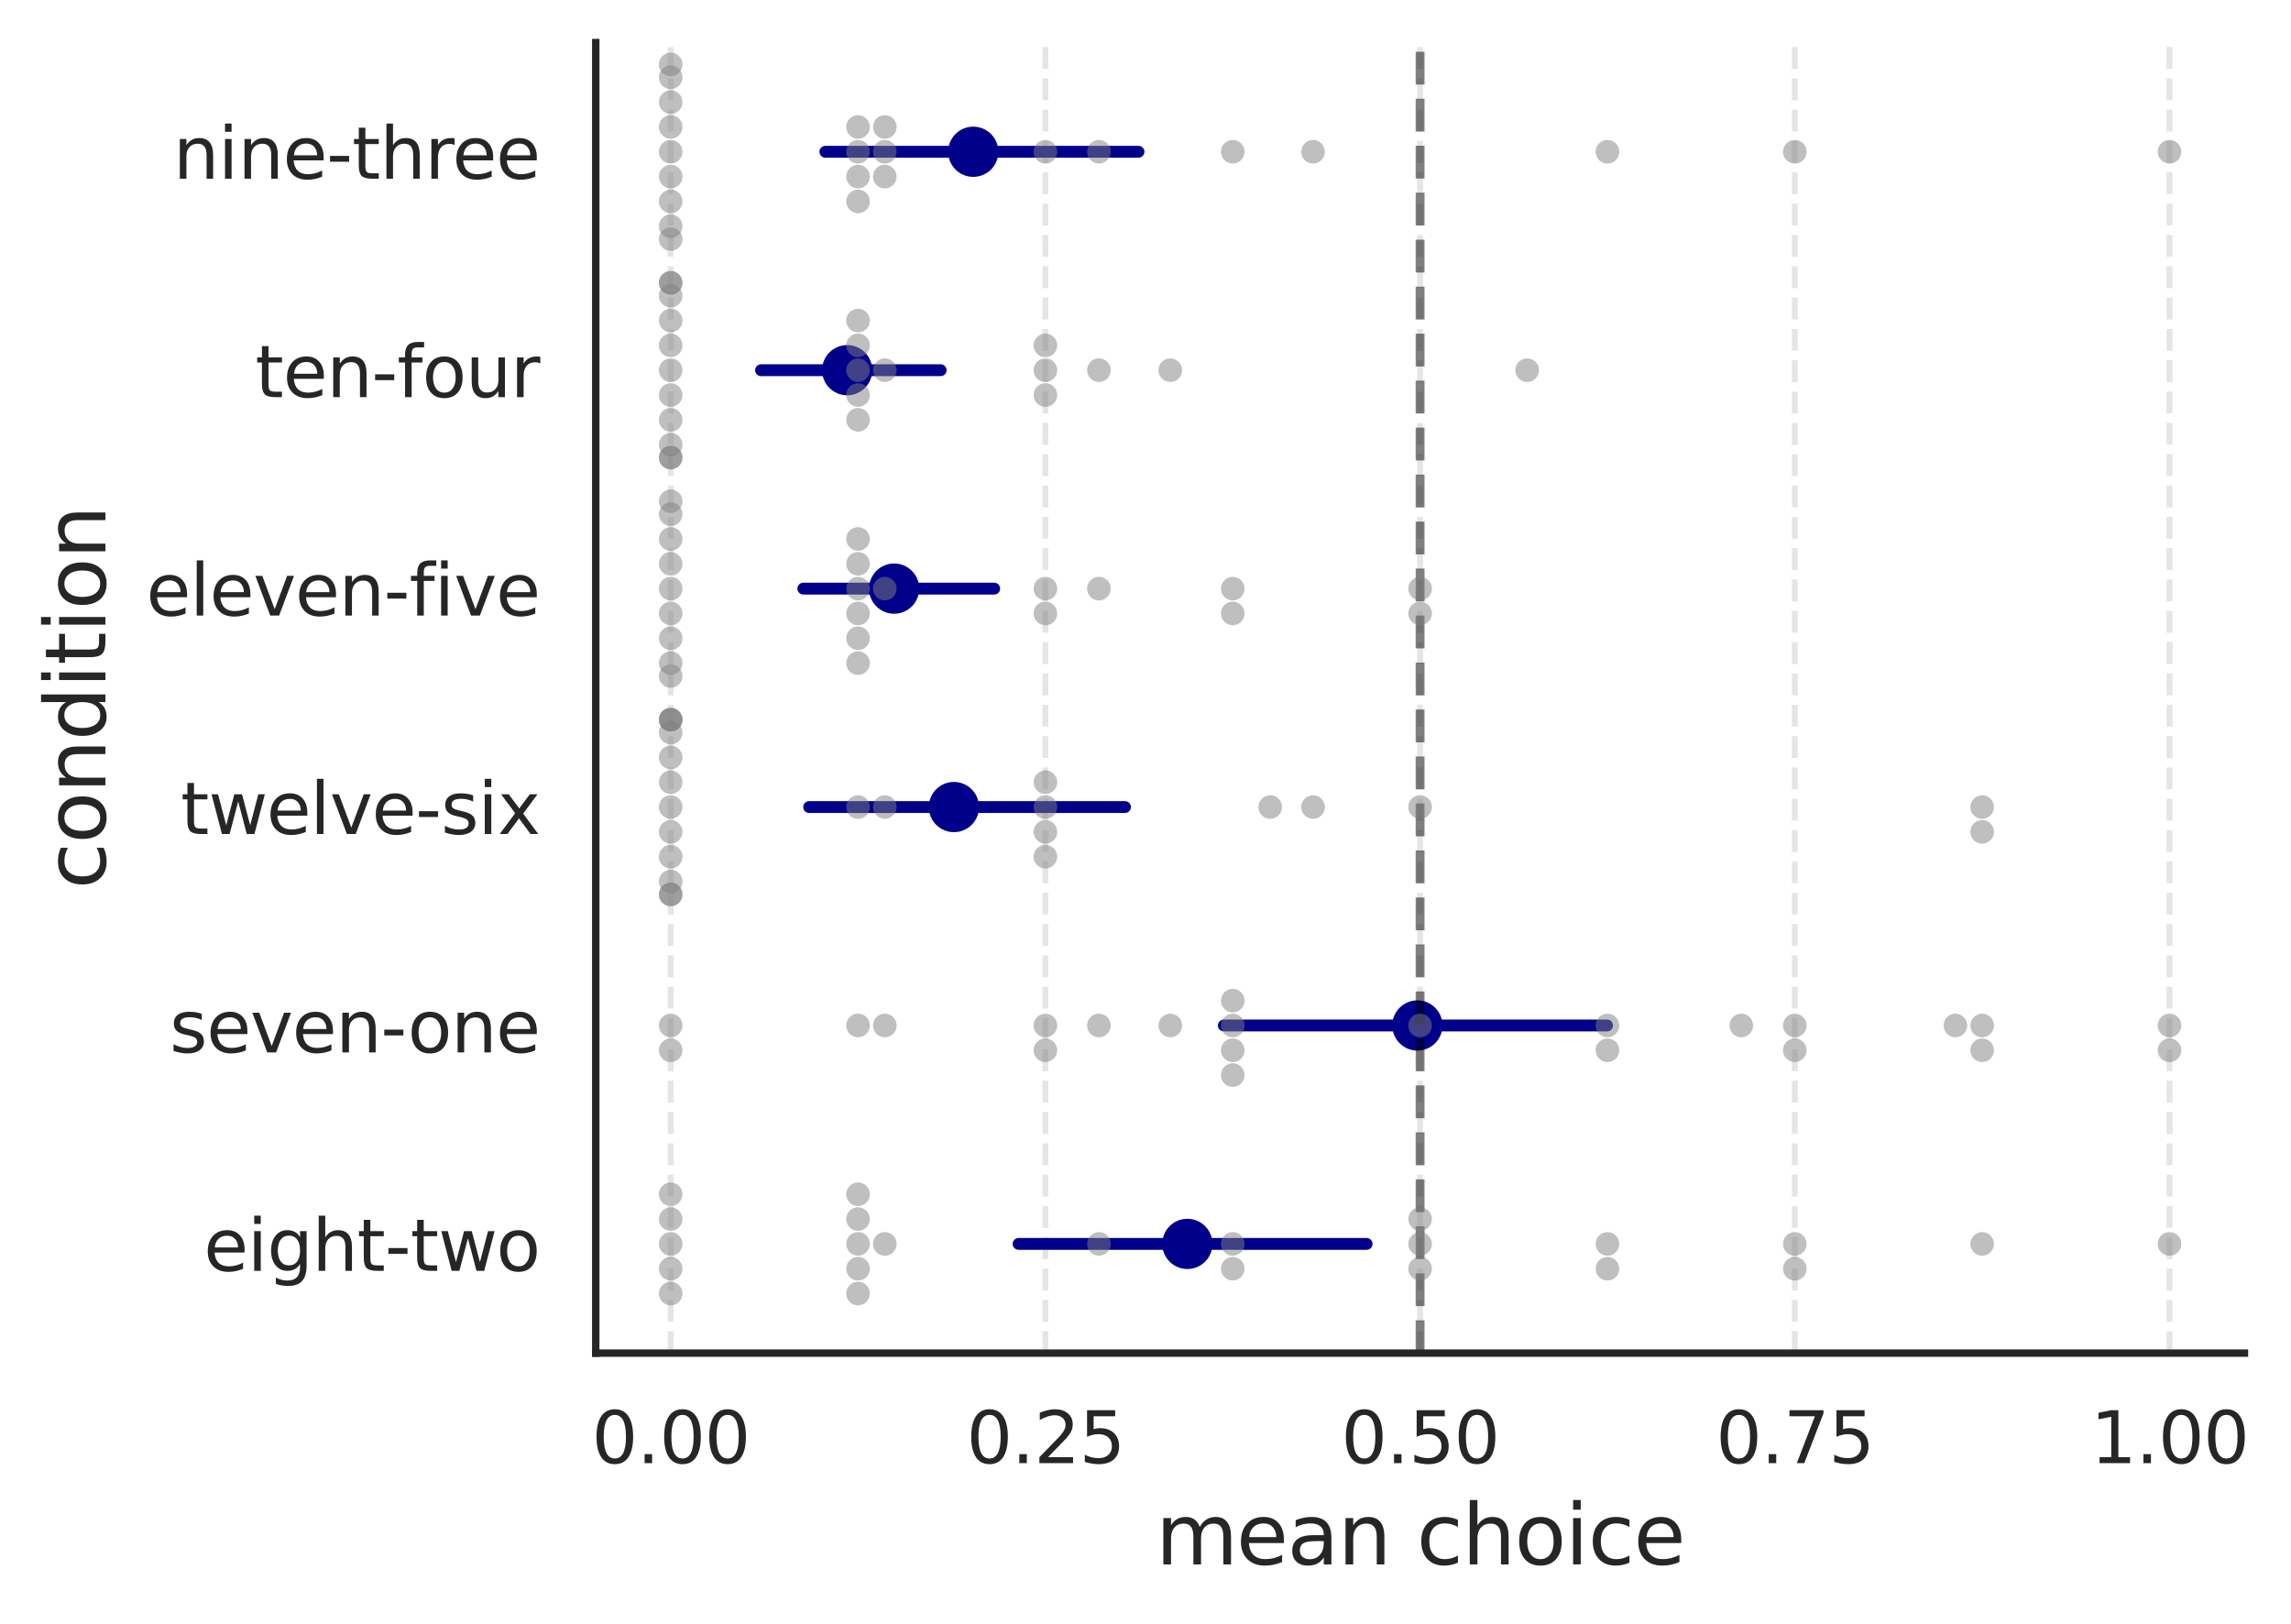 <?xml version="1.0" encoding="utf-8" standalone="no"?>
<!DOCTYPE svg PUBLIC "-//W3C//DTD SVG 1.1//EN"
  "http://www.w3.org/Graphics/SVG/1.1/DTD/svg11.dtd">
<svg xmlns:xlink="http://www.w3.org/1999/xlink" width="387.693pt" height="274.823pt" viewBox="0 0 387.693 274.823" xmlns="http://www.w3.org/2000/svg" version="1.1">
 <defs>
  <style type="text/css">*{stroke-linejoin: round; stroke-linecap: butt}</style>
 </defs>
 <g id="figure_1">
  <g id="patch_1">
   <path d="M -0 274.823 
L 387.693 274.823 
L 387.693 0 
L -0 0 
z
" style="fill: #ffffff"/>
  </g>
  <g id="axes_1">
   <g id="patch_2">
    <path d="M 100.816 228.96 
L 379.816 228.96 
L 379.816 7.2 
L 100.816 7.2 
z
" style="fill: #ffffff"/>
   </g>
   <g id="matplotlib.axis_1">
    <g id="xtick_1">
     <g id="line2d_1">
      <path d="M 113.497 228.96 
L 113.497 7.2 
" clip-path="url(#p6a4bd41bfd)" style="fill: none; stroke-dasharray: 3.7,1.6; stroke-dashoffset: 0; stroke: #cccccc; stroke-opacity: 0.5"/>
     </g>
     <g id="text_1">
      <!-- 0.00 -->
      <g style="fill: #262626" transform="translate(100.138 247.578) scale(0.12 -0.12)">
       <defs>
        <path id="DejaVuSans-30" d="M 2034 4250 
Q 1547 4250 1301 3770 
Q 1056 3291 1056 2328 
Q 1056 1369 1301 889 
Q 1547 409 2034 409 
Q 2525 409 2770 889 
Q 3016 1369 3016 2328 
Q 3016 3291 2770 3770 
Q 2525 4250 2034 4250 
z
M 2034 4750 
Q 2819 4750 3233 4129 
Q 3647 3509 3647 2328 
Q 3647 1150 3233 529 
Q 2819 -91 2034 -91 
Q 1250 -91 836 529 
Q 422 1150 422 2328 
Q 422 3509 836 4129 
Q 1250 4750 2034 4750 
z
" transform="scale(0.016)"/>
        <path id="DejaVuSans-2e" d="M 684 794 
L 1344 794 
L 1344 0 
L 684 0 
L 684 794 
z
" transform="scale(0.016)"/>
       </defs>
       <use xlink:href="#DejaVuSans-30"/>
       <use xlink:href="#DejaVuSans-2e" x="63.623"/>
       <use xlink:href="#DejaVuSans-30" x="95.41"/>
       <use xlink:href="#DejaVuSans-30" x="159.033"/>
      </g>
     </g>
    </g>
    <g id="xtick_2">
     <g id="line2d_2">
      <path d="M 176.907 228.96 
L 176.907 7.2 
" clip-path="url(#p6a4bd41bfd)" style="fill: none; stroke-dasharray: 3.7,1.6; stroke-dashoffset: 0; stroke: #cccccc; stroke-opacity: 0.5"/>
     </g>
     <g id="text_2">
      <!-- 0.25 -->
      <g style="fill: #262626" transform="translate(163.547 247.578) scale(0.12 -0.12)">
       <defs>
        <path id="DejaVuSans-32" d="M 1228 531 
L 3431 531 
L 3431 0 
L 469 0 
L 469 531 
Q 828 903 1448 1529 
Q 2069 2156 2228 2338 
Q 2531 2678 2651 2914 
Q 2772 3150 2772 3378 
Q 2772 3750 2511 3984 
Q 2250 4219 1831 4219 
Q 1534 4219 1204 4116 
Q 875 4013 500 3803 
L 500 4441 
Q 881 4594 1212 4672 
Q 1544 4750 1819 4750 
Q 2544 4750 2975 4387 
Q 3406 4025 3406 3419 
Q 3406 3131 3298 2873 
Q 3191 2616 2906 2266 
Q 2828 2175 2409 1742 
Q 1991 1309 1228 531 
z
" transform="scale(0.016)"/>
        <path id="DejaVuSans-35" d="M 691 4666 
L 3169 4666 
L 3169 4134 
L 1269 4134 
L 1269 2991 
Q 1406 3038 1543 3061 
Q 1681 3084 1819 3084 
Q 2600 3084 3056 2656 
Q 3513 2228 3513 1497 
Q 3513 744 3044 326 
Q 2575 -91 1722 -91 
Q 1428 -91 1123 -41 
Q 819 9 494 109 
L 494 744 
Q 775 591 1075 516 
Q 1375 441 1709 441 
Q 2250 441 2565 725 
Q 2881 1009 2881 1497 
Q 2881 1984 2565 2268 
Q 2250 2553 1709 2553 
Q 1456 2553 1204 2497 
Q 953 2441 691 2322 
L 691 4666 
z
" transform="scale(0.016)"/>
       </defs>
       <use xlink:href="#DejaVuSans-30"/>
       <use xlink:href="#DejaVuSans-2e" x="63.623"/>
       <use xlink:href="#DejaVuSans-32" x="95.41"/>
       <use xlink:href="#DejaVuSans-35" x="159.033"/>
      </g>
     </g>
    </g>
    <g id="xtick_3">
     <g id="line2d_3">
      <path d="M 240.316 228.96 
L 240.316 7.2 
" clip-path="url(#p6a4bd41bfd)" style="fill: none; stroke-dasharray: 3.7,1.6; stroke-dashoffset: 0; stroke: #cccccc; stroke-opacity: 0.5"/>
     </g>
     <g id="text_3">
      <!-- 0.50 -->
      <g style="fill: #262626" transform="translate(226.956 247.578) scale(0.12 -0.12)">
       <use xlink:href="#DejaVuSans-30"/>
       <use xlink:href="#DejaVuSans-2e" x="63.623"/>
       <use xlink:href="#DejaVuSans-35" x="95.41"/>
       <use xlink:href="#DejaVuSans-30" x="159.033"/>
      </g>
     </g>
    </g>
    <g id="xtick_4">
     <g id="line2d_4">
      <path d="M 303.725 228.96 
L 303.725 7.2 
" clip-path="url(#p6a4bd41bfd)" style="fill: none; stroke-dasharray: 3.7,1.6; stroke-dashoffset: 0; stroke: #cccccc; stroke-opacity: 0.5"/>
     </g>
     <g id="text_4">
      <!-- 0.75 -->
      <g style="fill: #262626" transform="translate(290.365 247.578) scale(0.12 -0.12)">
       <defs>
        <path id="DejaVuSans-37" d="M 525 4666 
L 3525 4666 
L 3525 4397 
L 1831 0 
L 1172 0 
L 2766 4134 
L 525 4134 
L 525 4666 
z
" transform="scale(0.016)"/>
       </defs>
       <use xlink:href="#DejaVuSans-30"/>
       <use xlink:href="#DejaVuSans-2e" x="63.623"/>
       <use xlink:href="#DejaVuSans-37" x="95.41"/>
       <use xlink:href="#DejaVuSans-35" x="159.033"/>
      </g>
     </g>
    </g>
    <g id="xtick_5">
     <g id="line2d_5">
      <path d="M 367.134 228.96 
L 367.134 7.2 
" clip-path="url(#p6a4bd41bfd)" style="fill: none; stroke-dasharray: 3.7,1.6; stroke-dashoffset: 0; stroke: #cccccc; stroke-opacity: 0.5"/>
     </g>
     <g id="text_5">
      <!-- 1.00 -->
      <g style="fill: #262626" transform="translate(353.774 247.578) scale(0.12 -0.12)">
       <defs>
        <path id="DejaVuSans-31" d="M 794 531 
L 1825 531 
L 1825 4091 
L 703 3866 
L 703 4441 
L 1819 4666 
L 2450 4666 
L 2450 531 
L 3481 531 
L 3481 0 
L 794 0 
L 794 531 
z
" transform="scale(0.016)"/>
       </defs>
       <use xlink:href="#DejaVuSans-31"/>
       <use xlink:href="#DejaVuSans-2e" x="63.623"/>
       <use xlink:href="#DejaVuSans-30" x="95.41"/>
       <use xlink:href="#DejaVuSans-30" x="159.033"/>
      </g>
     </g>
    </g>
    <g id="text_6">
     <!-- mean choice -->
     <g style="fill: #262626" transform="translate(195.57 264.712) scale(0.14 -0.14)">
      <defs>
       <path id="DejaVuSans-6d" d="M 3328 2828 
Q 3544 3216 3844 3400 
Q 4144 3584 4550 3584 
Q 5097 3584 5394 3201 
Q 5691 2819 5691 2113 
L 5691 0 
L 5113 0 
L 5113 2094 
Q 5113 2597 4934 2840 
Q 4756 3084 4391 3084 
Q 3944 3084 3684 2787 
Q 3425 2491 3425 1978 
L 3425 0 
L 2847 0 
L 2847 2094 
Q 2847 2600 2669 2842 
Q 2491 3084 2119 3084 
Q 1678 3084 1418 2786 
Q 1159 2488 1159 1978 
L 1159 0 
L 581 0 
L 581 3500 
L 1159 3500 
L 1159 2956 
Q 1356 3278 1631 3431 
Q 1906 3584 2284 3584 
Q 2666 3584 2933 3390 
Q 3200 3197 3328 2828 
z
" transform="scale(0.016)"/>
       <path id="DejaVuSans-65" d="M 3597 1894 
L 3597 1613 
L 953 1613 
Q 991 1019 1311 708 
Q 1631 397 2203 397 
Q 2534 397 2845 478 
Q 3156 559 3463 722 
L 3463 178 
Q 3153 47 2828 -22 
Q 2503 -91 2169 -91 
Q 1331 -91 842 396 
Q 353 884 353 1716 
Q 353 2575 817 3079 
Q 1281 3584 2069 3584 
Q 2775 3584 3186 3129 
Q 3597 2675 3597 1894 
z
M 3022 2063 
Q 3016 2534 2758 2815 
Q 2500 3097 2075 3097 
Q 1594 3097 1305 2825 
Q 1016 2553 972 2059 
L 3022 2063 
z
" transform="scale(0.016)"/>
       <path id="DejaVuSans-61" d="M 2194 1759 
Q 1497 1759 1228 1600 
Q 959 1441 959 1056 
Q 959 750 1161 570 
Q 1363 391 1709 391 
Q 2188 391 2477 730 
Q 2766 1069 2766 1631 
L 2766 1759 
L 2194 1759 
z
M 3341 1997 
L 3341 0 
L 2766 0 
L 2766 531 
Q 2569 213 2275 61 
Q 1981 -91 1556 -91 
Q 1019 -91 701 211 
Q 384 513 384 1019 
Q 384 1609 779 1909 
Q 1175 2209 1959 2209 
L 2766 2209 
L 2766 2266 
Q 2766 2663 2505 2880 
Q 2244 3097 1772 3097 
Q 1472 3097 1187 3025 
Q 903 2953 641 2809 
L 641 3341 
Q 956 3463 1253 3523 
Q 1550 3584 1831 3584 
Q 2591 3584 2966 3190 
Q 3341 2797 3341 1997 
z
" transform="scale(0.016)"/>
       <path id="DejaVuSans-6e" d="M 3513 2113 
L 3513 0 
L 2938 0 
L 2938 2094 
Q 2938 2591 2744 2837 
Q 2550 3084 2163 3084 
Q 1697 3084 1428 2787 
Q 1159 2491 1159 1978 
L 1159 0 
L 581 0 
L 581 3500 
L 1159 3500 
L 1159 2956 
Q 1366 3272 1645 3428 
Q 1925 3584 2291 3584 
Q 2894 3584 3203 3211 
Q 3513 2838 3513 2113 
z
" transform="scale(0.016)"/>
       <path id="DejaVuSans-20" transform="scale(0.016)"/>
       <path id="DejaVuSans-63" d="M 3122 3366 
L 3122 2828 
Q 2878 2963 2633 3030 
Q 2388 3097 2138 3097 
Q 1578 3097 1268 2742 
Q 959 2388 959 1747 
Q 959 1106 1268 751 
Q 1578 397 2138 397 
Q 2388 397 2633 464 
Q 2878 531 3122 666 
L 3122 134 
Q 2881 22 2623 -34 
Q 2366 -91 2075 -91 
Q 1284 -91 818 406 
Q 353 903 353 1747 
Q 353 2603 823 3093 
Q 1294 3584 2113 3584 
Q 2378 3584 2631 3529 
Q 2884 3475 3122 3366 
z
" transform="scale(0.016)"/>
       <path id="DejaVuSans-68" d="M 3513 2113 
L 3513 0 
L 2938 0 
L 2938 2094 
Q 2938 2591 2744 2837 
Q 2550 3084 2163 3084 
Q 1697 3084 1428 2787 
Q 1159 2491 1159 1978 
L 1159 0 
L 581 0 
L 581 4863 
L 1159 4863 
L 1159 2956 
Q 1366 3272 1645 3428 
Q 1925 3584 2291 3584 
Q 2894 3584 3203 3211 
Q 3513 2838 3513 2113 
z
" transform="scale(0.016)"/>
       <path id="DejaVuSans-6f" d="M 1959 3097 
Q 1497 3097 1228 2736 
Q 959 2375 959 1747 
Q 959 1119 1226 758 
Q 1494 397 1959 397 
Q 2419 397 2687 759 
Q 2956 1122 2956 1747 
Q 2956 2369 2687 2733 
Q 2419 3097 1959 3097 
z
M 1959 3584 
Q 2709 3584 3137 3096 
Q 3566 2609 3566 1747 
Q 3566 888 3137 398 
Q 2709 -91 1959 -91 
Q 1206 -91 779 398 
Q 353 888 353 1747 
Q 353 2609 779 3096 
Q 1206 3584 1959 3584 
z
" transform="scale(0.016)"/>
       <path id="DejaVuSans-69" d="M 603 3500 
L 1178 3500 
L 1178 0 
L 603 0 
L 603 3500 
z
M 603 4863 
L 1178 4863 
L 1178 4134 
L 603 4134 
L 603 4863 
z
" transform="scale(0.016)"/>
      </defs>
      <use xlink:href="#DejaVuSans-6d"/>
      <use xlink:href="#DejaVuSans-65" x="97.412"/>
      <use xlink:href="#DejaVuSans-61" x="158.936"/>
      <use xlink:href="#DejaVuSans-6e" x="220.215"/>
      <use xlink:href="#DejaVuSans-20" x="283.594"/>
      <use xlink:href="#DejaVuSans-63" x="315.381"/>
      <use xlink:href="#DejaVuSans-68" x="370.361"/>
      <use xlink:href="#DejaVuSans-6f" x="433.74"/>
      <use xlink:href="#DejaVuSans-69" x="494.922"/>
      <use xlink:href="#DejaVuSans-63" x="522.705"/>
      <use xlink:href="#DejaVuSans-65" x="577.686"/>
     </g>
    </g>
   </g>
   <g id="matplotlib.axis_2">
    <g id="ytick_1">
     <g id="text_7">
      <!-- nine-three -->
      <g style="fill: #262626" transform="translate(29.319 30.239) scale(0.12 -0.12)">
       <defs>
        <path id="DejaVuSans-2d" d="M 313 2009 
L 1997 2009 
L 1997 1497 
L 313 1497 
L 313 2009 
z
" transform="scale(0.016)"/>
        <path id="DejaVuSans-74" d="M 1172 4494 
L 1172 3500 
L 2356 3500 
L 2356 3053 
L 1172 3053 
L 1172 1153 
Q 1172 725 1289 603 
Q 1406 481 1766 481 
L 2356 481 
L 2356 0 
L 1766 0 
Q 1100 0 847 248 
Q 594 497 594 1153 
L 594 3053 
L 172 3053 
L 172 3500 
L 594 3500 
L 594 4494 
L 1172 4494 
z
" transform="scale(0.016)"/>
        <path id="DejaVuSans-72" d="M 2631 2963 
Q 2534 3019 2420 3045 
Q 2306 3072 2169 3072 
Q 1681 3072 1420 2755 
Q 1159 2438 1159 1844 
L 1159 0 
L 581 0 
L 581 3500 
L 1159 3500 
L 1159 2956 
Q 1341 3275 1631 3429 
Q 1922 3584 2338 3584 
Q 2397 3584 2469 3576 
Q 2541 3569 2628 3553 
L 2631 2963 
z
" transform="scale(0.016)"/>
       </defs>
       <use xlink:href="#DejaVuSans-6e"/>
       <use xlink:href="#DejaVuSans-69" x="63.379"/>
       <use xlink:href="#DejaVuSans-6e" x="91.162"/>
       <use xlink:href="#DejaVuSans-65" x="154.541"/>
       <use xlink:href="#DejaVuSans-2d" x="216.064"/>
       <use xlink:href="#DejaVuSans-74" x="252.148"/>
       <use xlink:href="#DejaVuSans-68" x="291.357"/>
       <use xlink:href="#DejaVuSans-72" x="354.736"/>
       <use xlink:href="#DejaVuSans-65" x="393.6"/>
       <use xlink:href="#DejaVuSans-65" x="455.123"/>
      </g>
     </g>
    </g>
    <g id="ytick_2">
     <g id="text_8">
      <!-- ten-four -->
      <g style="fill: #262626" transform="translate(43.188 67.199) scale(0.12 -0.12)">
       <defs>
        <path id="DejaVuSans-66" d="M 2375 4863 
L 2375 4384 
L 1825 4384 
Q 1516 4384 1395 4259 
Q 1275 4134 1275 3809 
L 1275 3500 
L 2222 3500 
L 2222 3053 
L 1275 3053 
L 1275 0 
L 697 0 
L 697 3053 
L 147 3053 
L 147 3500 
L 697 3500 
L 697 3744 
Q 697 4328 969 4595 
Q 1241 4863 1831 4863 
L 2375 4863 
z
" transform="scale(0.016)"/>
        <path id="DejaVuSans-75" d="M 544 1381 
L 544 3500 
L 1119 3500 
L 1119 1403 
Q 1119 906 1312 657 
Q 1506 409 1894 409 
Q 2359 409 2629 706 
Q 2900 1003 2900 1516 
L 2900 3500 
L 3475 3500 
L 3475 0 
L 2900 0 
L 2900 538 
Q 2691 219 2414 64 
Q 2138 -91 1772 -91 
Q 1169 -91 856 284 
Q 544 659 544 1381 
z
M 1991 3584 
L 1991 3584 
z
" transform="scale(0.016)"/>
       </defs>
       <use xlink:href="#DejaVuSans-74"/>
       <use xlink:href="#DejaVuSans-65" x="39.209"/>
       <use xlink:href="#DejaVuSans-6e" x="100.732"/>
       <use xlink:href="#DejaVuSans-2d" x="164.111"/>
       <use xlink:href="#DejaVuSans-66" x="200.195"/>
       <use xlink:href="#DejaVuSans-6f" x="235.4"/>
       <use xlink:href="#DejaVuSans-75" x="296.582"/>
       <use xlink:href="#DejaVuSans-72" x="359.961"/>
      </g>
     </g>
    </g>
    <g id="ytick_3">
     <g id="text_9">
      <!-- eleven-five -->
      <g style="fill: #262626" transform="translate(24.749 104.159) scale(0.12 -0.12)">
       <defs>
        <path id="DejaVuSans-6c" d="M 603 4863 
L 1178 4863 
L 1178 0 
L 603 0 
L 603 4863 
z
" transform="scale(0.016)"/>
        <path id="DejaVuSans-76" d="M 191 3500 
L 800 3500 
L 1894 563 
L 2988 3500 
L 3597 3500 
L 2284 0 
L 1503 0 
L 191 3500 
z
" transform="scale(0.016)"/>
       </defs>
       <use xlink:href="#DejaVuSans-65"/>
       <use xlink:href="#DejaVuSans-6c" x="61.523"/>
       <use xlink:href="#DejaVuSans-65" x="89.307"/>
       <use xlink:href="#DejaVuSans-76" x="150.83"/>
       <use xlink:href="#DejaVuSans-65" x="210.01"/>
       <use xlink:href="#DejaVuSans-6e" x="271.533"/>
       <use xlink:href="#DejaVuSans-2d" x="334.912"/>
       <use xlink:href="#DejaVuSans-66" x="370.996"/>
       <use xlink:href="#DejaVuSans-69" x="406.201"/>
       <use xlink:href="#DejaVuSans-76" x="433.984"/>
       <use xlink:href="#DejaVuSans-65" x="493.164"/>
      </g>
     </g>
    </g>
    <g id="ytick_4">
     <g id="text_10">
      <!-- twelve-six -->
      <g style="fill: #262626" transform="translate(30.577 141.119) scale(0.12 -0.12)">
       <defs>
        <path id="DejaVuSans-77" d="M 269 3500 
L 844 3500 
L 1563 769 
L 2278 3500 
L 2956 3500 
L 3675 769 
L 4391 3500 
L 4966 3500 
L 4050 0 
L 3372 0 
L 2619 2869 
L 1863 0 
L 1184 0 
L 269 3500 
z
" transform="scale(0.016)"/>
        <path id="DejaVuSans-73" d="M 2834 3397 
L 2834 2853 
Q 2591 2978 2328 3040 
Q 2066 3103 1784 3103 
Q 1356 3103 1142 2972 
Q 928 2841 928 2578 
Q 928 2378 1081 2264 
Q 1234 2150 1697 2047 
L 1894 2003 
Q 2506 1872 2764 1633 
Q 3022 1394 3022 966 
Q 3022 478 2636 193 
Q 2250 -91 1575 -91 
Q 1294 -91 989 -36 
Q 684 19 347 128 
L 347 722 
Q 666 556 975 473 
Q 1284 391 1588 391 
Q 1994 391 2212 530 
Q 2431 669 2431 922 
Q 2431 1156 2273 1281 
Q 2116 1406 1581 1522 
L 1381 1569 
Q 847 1681 609 1914 
Q 372 2147 372 2553 
Q 372 3047 722 3315 
Q 1072 3584 1716 3584 
Q 2034 3584 2315 3537 
Q 2597 3491 2834 3397 
z
" transform="scale(0.016)"/>
        <path id="DejaVuSans-78" d="M 3513 3500 
L 2247 1797 
L 3578 0 
L 2900 0 
L 1881 1375 
L 863 0 
L 184 0 
L 1544 1831 
L 300 3500 
L 978 3500 
L 1906 2253 
L 2834 3500 
L 3513 3500 
z
" transform="scale(0.016)"/>
       </defs>
       <use xlink:href="#DejaVuSans-74"/>
       <use xlink:href="#DejaVuSans-77" x="39.209"/>
       <use xlink:href="#DejaVuSans-65" x="120.996"/>
       <use xlink:href="#DejaVuSans-6c" x="182.52"/>
       <use xlink:href="#DejaVuSans-76" x="210.303"/>
       <use xlink:href="#DejaVuSans-65" x="269.482"/>
       <use xlink:href="#DejaVuSans-2d" x="331.006"/>
       <use xlink:href="#DejaVuSans-73" x="367.09"/>
       <use xlink:href="#DejaVuSans-69" x="419.189"/>
       <use xlink:href="#DejaVuSans-78" x="446.973"/>
      </g>
     </g>
    </g>
    <g id="ytick_5">
     <g id="text_11">
      <!-- seven-one -->
      <g style="fill: #262626" transform="translate(28.704 178.079) scale(0.12 -0.12)">
       <use xlink:href="#DejaVuSans-73"/>
       <use xlink:href="#DejaVuSans-65" x="52.1"/>
       <use xlink:href="#DejaVuSans-76" x="113.623"/>
       <use xlink:href="#DejaVuSans-65" x="172.803"/>
       <use xlink:href="#DejaVuSans-6e" x="234.326"/>
       <use xlink:href="#DejaVuSans-2d" x="297.705"/>
       <use xlink:href="#DejaVuSans-6f" x="335.664"/>
       <use xlink:href="#DejaVuSans-6e" x="396.846"/>
       <use xlink:href="#DejaVuSans-65" x="460.225"/>
      </g>
     </g>
    </g>
    <g id="ytick_6">
     <g id="text_12">
      <!-- eight-two -->
      <g style="fill: #262626" transform="translate(34.481 215.039) scale(0.12 -0.12)">
       <defs>
        <path id="DejaVuSans-67" d="M 2906 1791 
Q 2906 2416 2648 2759 
Q 2391 3103 1925 3103 
Q 1463 3103 1205 2759 
Q 947 2416 947 1791 
Q 947 1169 1205 825 
Q 1463 481 1925 481 
Q 2391 481 2648 825 
Q 2906 1169 2906 1791 
z
M 3481 434 
Q 3481 -459 3084 -895 
Q 2688 -1331 1869 -1331 
Q 1566 -1331 1297 -1286 
Q 1028 -1241 775 -1147 
L 775 -588 
Q 1028 -725 1275 -790 
Q 1522 -856 1778 -856 
Q 2344 -856 2625 -561 
Q 2906 -266 2906 331 
L 2906 616 
Q 2728 306 2450 153 
Q 2172 0 1784 0 
Q 1141 0 747 490 
Q 353 981 353 1791 
Q 353 2603 747 3093 
Q 1141 3584 1784 3584 
Q 2172 3584 2450 3431 
Q 2728 3278 2906 2969 
L 2906 3500 
L 3481 3500 
L 3481 434 
z
" transform="scale(0.016)"/>
       </defs>
       <use xlink:href="#DejaVuSans-65"/>
       <use xlink:href="#DejaVuSans-69" x="61.523"/>
       <use xlink:href="#DejaVuSans-67" x="89.307"/>
       <use xlink:href="#DejaVuSans-68" x="152.783"/>
       <use xlink:href="#DejaVuSans-74" x="216.162"/>
       <use xlink:href="#DejaVuSans-2d" x="255.371"/>
       <use xlink:href="#DejaVuSans-74" x="291.455"/>
       <use xlink:href="#DejaVuSans-77" x="330.664"/>
       <use xlink:href="#DejaVuSans-6f" x="412.451"/>
      </g>
     </g>
    </g>
    <g id="text_13">
     <!-- condition -->
     <g style="fill: #262626" transform="translate(17.838 150.445) rotate(-90) scale(0.14 -0.14)">
      <defs>
       <path id="DejaVuSans-64" d="M 2906 2969 
L 2906 4863 
L 3481 4863 
L 3481 0 
L 2906 0 
L 2906 525 
Q 2725 213 2448 61 
Q 2172 -91 1784 -91 
Q 1150 -91 751 415 
Q 353 922 353 1747 
Q 353 2572 751 3078 
Q 1150 3584 1784 3584 
Q 2172 3584 2448 3432 
Q 2725 3281 2906 2969 
z
M 947 1747 
Q 947 1113 1208 752 
Q 1469 391 1925 391 
Q 2381 391 2643 752 
Q 2906 1113 2906 1747 
Q 2906 2381 2643 2742 
Q 2381 3103 1925 3103 
Q 1469 3103 1208 2742 
Q 947 2381 947 1747 
z
" transform="scale(0.016)"/>
      </defs>
      <use xlink:href="#DejaVuSans-63"/>
      <use xlink:href="#DejaVuSans-6f" x="54.98"/>
      <use xlink:href="#DejaVuSans-6e" x="116.162"/>
      <use xlink:href="#DejaVuSans-64" x="179.541"/>
      <use xlink:href="#DejaVuSans-69" x="243.018"/>
      <use xlink:href="#DejaVuSans-74" x="270.801"/>
      <use xlink:href="#DejaVuSans-69" x="310.01"/>
      <use xlink:href="#DejaVuSans-6f" x="337.793"/>
      <use xlink:href="#DejaVuSans-6e" x="398.975"/>
     </g>
    </g>
   </g>
   <g id="line2d_6">
    <defs>
     <path id="m911ca978be" d="M 0 3.5 
C 0.928 3.5 1.819 3.131 2.475 2.475 
C 3.131 1.819 3.5 0.928 3.5 0 
C 3.5 -0.928 3.131 -1.819 2.475 -2.475 
C 1.819 -3.131 0.928 -3.5 0 -3.5 
C -0.928 -3.5 -1.819 -3.131 -2.475 -2.475 
C -3.131 -1.819 -3.5 -0.928 -3.5 0 
C -3.5 0.928 -3.131 1.819 -2.475 2.475 
C -1.819 3.131 -0.928 3.5 0 3.5 
z
" style="stroke: #00008b; stroke-width: 1.5"/>
    </defs>
    <g clip-path="url(#p6a4bd41bfd)">
     <use xlink:href="#m911ca978be" x="164.697" y="25.68" style="fill: #00008b; stroke: #00008b; stroke-width: 1.5"/>
     <use xlink:href="#m911ca978be" x="143.364" y="62.64" style="fill: #00008b; stroke: #00008b; stroke-width: 1.5"/>
     <use xlink:href="#m911ca978be" x="151.307" y="99.6" style="fill: #00008b; stroke: #00008b; stroke-width: 1.5"/>
     <use xlink:href="#m911ca978be" x="161.428" y="136.56" style="fill: #00008b; stroke: #00008b; stroke-width: 1.5"/>
     <use xlink:href="#m911ca978be" x="239.856" y="173.52" style="fill: #00008b; stroke: #00008b; stroke-width: 1.5"/>
     <use xlink:href="#m911ca978be" x="200.931" y="210.48" style="fill: #00008b; stroke: #00008b; stroke-width: 1.5"/>
    </g>
   </g>
   <g id="line2d_7">
    <path d="M 139.668 25.68 
L 192.665 25.68 
" clip-path="url(#p6a4bd41bfd)" style="fill: none; stroke: #00008b; stroke-width: 2; stroke-linecap: round"/>
   </g>
   <g id="line2d_8">
    <path d="M 128.788 62.64 
L 159.185 62.64 
" clip-path="url(#p6a4bd41bfd)" style="fill: none; stroke: #00008b; stroke-width: 2; stroke-linecap: round"/>
   </g>
   <g id="line2d_9">
    <path d="M 135.937 99.6 
L 168.247 99.6 
" clip-path="url(#p6a4bd41bfd)" style="fill: none; stroke: #00008b; stroke-width: 2; stroke-linecap: round"/>
   </g>
   <g id="line2d_10">
    <path d="M 136.923 136.56 
L 190.378 136.56 
" clip-path="url(#p6a4bd41bfd)" style="fill: none; stroke: #00008b; stroke-width: 2; stroke-linecap: round"/>
   </g>
   <g id="line2d_11">
    <path d="M 207.098 173.52 
L 271.956 173.52 
" clip-path="url(#p6a4bd41bfd)" style="fill: none; stroke: #00008b; stroke-width: 2; stroke-linecap: round"/>
   </g>
   <g id="line2d_12">
    <path d="M 172.367 210.48 
L 231.267 210.48 
" clip-path="url(#p6a4bd41bfd)" style="fill: none; stroke: #00008b; stroke-width: 2; stroke-linecap: round"/>
   </g>
   <g id="line2d_13">
    <path d="M 240.316 228.96 
L 240.316 7.2 
" clip-path="url(#p6a4bd41bfd)" style="fill: none; stroke-dasharray: 5.55,2.4; stroke-dashoffset: 0; stroke: #000000; stroke-opacity: 0.5; stroke-width: 1.5"/>
   </g>
   <g id="patch_3">
    <path d="M 100.816 228.96 
L 100.816 7.2 
" style="fill: none; stroke: #262626; stroke-width: 1.25; stroke-linejoin: miter; stroke-linecap: square"/>
   </g>
   <g id="patch_4">
    <path d="M 100.816 228.96 
L 379.816 228.96 
" style="fill: none; stroke: #262626; stroke-width: 1.25; stroke-linejoin: miter; stroke-linecap: square"/>
   </g>
   <g id="PathCollection_1">
    <defs>
     <path id="md863a1dd15" d="M 0 2 
C 0.53 2 1.039 1.789 1.414 1.414 
C 1.789 1.039 2 0.53 2 0 
C 2 -0.53 1.789 -1.039 1.414 -1.414 
C 1.039 -1.789 0.53 -2 0 -2 
C -0.53 -2 -1.039 -1.789 -1.414 -1.414 
C -1.789 -1.039 -2 -0.53 -2 0 
C -2 0.53 -1.789 1.039 -1.414 1.414 
C -1.039 1.789 -0.53 2 0 2 
z
"/>
    </defs>
    <g clip-path="url(#p6a4bd41bfd)">
     <use xlink:href="#md863a1dd15" x="113.497" y="25.68" style="fill: #808080; fill-opacity: 0.5"/>
     <use xlink:href="#md863a1dd15" x="208.611" y="25.68" style="fill: #808080; fill-opacity: 0.5"/>
     <use xlink:href="#md863a1dd15" x="113.497" y="29.88" style="fill: #808080; fill-opacity: 0.5"/>
     <use xlink:href="#md863a1dd15" x="113.497" y="21.48" style="fill: #808080; fill-opacity: 0.5"/>
     <use xlink:href="#md863a1dd15" x="176.907" y="25.68" style="fill: #808080; fill-opacity: 0.5"/>
     <use xlink:href="#md863a1dd15" x="145.202" y="34.08" style="fill: #808080; fill-opacity: 0.5"/>
     <use xlink:href="#md863a1dd15" x="113.497" y="34.08" style="fill: #808080; fill-opacity: 0.5"/>
     <use xlink:href="#md863a1dd15" x="303.725" y="25.68" style="fill: #808080; fill-opacity: 0.5"/>
     <use xlink:href="#md863a1dd15" x="145.202" y="25.68" style="fill: #808080; fill-opacity: 0.5"/>
     <use xlink:href="#md863a1dd15" x="113.497" y="40.464" style="fill: #808080; fill-opacity: 0.5"/>
     <use xlink:href="#md863a1dd15" x="185.965" y="25.68" style="fill: #808080; fill-opacity: 0.5"/>
     <use xlink:href="#md863a1dd15" x="145.202" y="21.48" style="fill: #808080; fill-opacity: 0.5"/>
     <use xlink:href="#md863a1dd15" x="113.497" y="17.28" style="fill: #808080; fill-opacity: 0.5"/>
     <use xlink:href="#md863a1dd15" x="145.202" y="29.88" style="fill: #808080; fill-opacity: 0.5"/>
     <use xlink:href="#md863a1dd15" x="113.497" y="38.28" style="fill: #808080; fill-opacity: 0.5"/>
     <use xlink:href="#md863a1dd15" x="113.497" y="13.08" style="fill: #808080; fill-opacity: 0.5"/>
     <use xlink:href="#md863a1dd15" x="222.199" y="25.68" style="fill: #808080; fill-opacity: 0.5"/>
     <use xlink:href="#md863a1dd15" x="149.731" y="29.88" style="fill: #808080; fill-opacity: 0.5"/>
     <use xlink:href="#md863a1dd15" x="149.731" y="21.48" style="fill: #808080; fill-opacity: 0.5"/>
     <use xlink:href="#md863a1dd15" x="113.497" y="10.896" style="fill: #808080; fill-opacity: 0.5"/>
     <use xlink:href="#md863a1dd15" x="272.02" y="25.68" style="fill: #808080; fill-opacity: 0.5"/>
     <use xlink:href="#md863a1dd15" x="149.731" y="25.68" style="fill: #808080; fill-opacity: 0.5"/>
     <use xlink:href="#md863a1dd15" x="367.134" y="25.68" style="fill: #808080; fill-opacity: 0.5"/>
    </g>
   </g>
   <g id="PathCollection_2">
    <g clip-path="url(#p6a4bd41bfd)">
     <use xlink:href="#md863a1dd15" x="145.202" y="54.24" style="fill: #808080; fill-opacity: 0.5"/>
     <use xlink:href="#md863a1dd15" x="113.497" y="62.64" style="fill: #808080; fill-opacity: 0.5"/>
     <use xlink:href="#md863a1dd15" x="113.497" y="66.84" style="fill: #808080; fill-opacity: 0.5"/>
     <use xlink:href="#md863a1dd15" x="113.497" y="58.44" style="fill: #808080; fill-opacity: 0.5"/>
     <use xlink:href="#md863a1dd15" x="149.731" y="62.64" style="fill: #808080; fill-opacity: 0.5"/>
     <use xlink:href="#md863a1dd15" x="145.202" y="71.04" style="fill: #808080; fill-opacity: 0.5"/>
     <use xlink:href="#md863a1dd15" x="113.497" y="71.04" style="fill: #808080; fill-opacity: 0.5"/>
     <use xlink:href="#md863a1dd15" x="258.433" y="62.64" style="fill: #808080; fill-opacity: 0.5"/>
     <use xlink:href="#md863a1dd15" x="113.497" y="50.04" style="fill: #808080; fill-opacity: 0.5"/>
     <use xlink:href="#md863a1dd15" x="145.202" y="62.64" style="fill: #808080; fill-opacity: 0.5"/>
     <use xlink:href="#md863a1dd15" x="145.202" y="58.44" style="fill: #808080; fill-opacity: 0.5"/>
     <use xlink:href="#md863a1dd15" x="145.202" y="66.84" style="fill: #808080; fill-opacity: 0.5"/>
     <use xlink:href="#md863a1dd15" x="113.497" y="54.24" style="fill: #808080; fill-opacity: 0.5"/>
     <use xlink:href="#md863a1dd15" x="113.497" y="75.24" style="fill: #808080; fill-opacity: 0.5"/>
     <use xlink:href="#md863a1dd15" x="198.043" y="62.64" style="fill: #808080; fill-opacity: 0.5"/>
     <use xlink:href="#md863a1dd15" x="176.907" y="66.84" style="fill: #808080; fill-opacity: 0.5"/>
     <use xlink:href="#md863a1dd15" x="113.497" y="77.424" style="fill: #808080; fill-opacity: 0.5"/>
     <use xlink:href="#md863a1dd15" x="113.497" y="47.856" style="fill: #808080; fill-opacity: 0.5"/>
     <use xlink:href="#md863a1dd15" x="113.497" y="77.424" style="fill: #808080; fill-opacity: 0.5"/>
     <use xlink:href="#md863a1dd15" x="113.497" y="47.856" style="fill: #808080; fill-opacity: 0.5"/>
     <use xlink:href="#md863a1dd15" x="176.907" y="62.64" style="fill: #808080; fill-opacity: 0.5"/>
     <use xlink:href="#md863a1dd15" x="176.907" y="58.44" style="fill: #808080; fill-opacity: 0.5"/>
     <use xlink:href="#md863a1dd15" x="185.965" y="62.64" style="fill: #808080; fill-opacity: 0.5"/>
    </g>
   </g>
   <g id="PathCollection_3">
    <g clip-path="url(#p6a4bd41bfd)">
     <use xlink:href="#md863a1dd15" x="145.202" y="112.2" style="fill: #808080; fill-opacity: 0.5"/>
     <use xlink:href="#md863a1dd15" x="113.497" y="99.6" style="fill: #808080; fill-opacity: 0.5"/>
     <use xlink:href="#md863a1dd15" x="113.497" y="103.8" style="fill: #808080; fill-opacity: 0.5"/>
     <use xlink:href="#md863a1dd15" x="113.497" y="95.4" style="fill: #808080; fill-opacity: 0.5"/>
     <use xlink:href="#md863a1dd15" x="113.497" y="108" style="fill: #808080; fill-opacity: 0.5"/>
     <use xlink:href="#md863a1dd15" x="145.202" y="103.8" style="fill: #808080; fill-opacity: 0.5"/>
     <use xlink:href="#md863a1dd15" x="145.202" y="95.4" style="fill: #808080; fill-opacity: 0.5"/>
     <use xlink:href="#md863a1dd15" x="208.611" y="99.6" style="fill: #808080; fill-opacity: 0.5"/>
     <use xlink:href="#md863a1dd15" x="145.202" y="99.6" style="fill: #808080; fill-opacity: 0.5"/>
     <use xlink:href="#md863a1dd15" x="113.497" y="114.384" style="fill: #808080; fill-opacity: 0.5"/>
     <use xlink:href="#md863a1dd15" x="113.497" y="87" style="fill: #808080; fill-opacity: 0.5"/>
     <use xlink:href="#md863a1dd15" x="208.611" y="103.8" style="fill: #808080; fill-opacity: 0.5"/>
     <use xlink:href="#md863a1dd15" x="113.497" y="91.2" style="fill: #808080; fill-opacity: 0.5"/>
     <use xlink:href="#md863a1dd15" x="113.497" y="112.2" style="fill: #808080; fill-opacity: 0.5"/>
     <use xlink:href="#md863a1dd15" x="240.316" y="99.6" style="fill: #808080; fill-opacity: 0.5"/>
     <use xlink:href="#md863a1dd15" x="185.965" y="99.6" style="fill: #808080; fill-opacity: 0.5"/>
     <use xlink:href="#md863a1dd15" x="145.202" y="108" style="fill: #808080; fill-opacity: 0.5"/>
     <use xlink:href="#md863a1dd15" x="145.202" y="91.2" style="fill: #808080; fill-opacity: 0.5"/>
     <use xlink:href="#md863a1dd15" x="176.907" y="103.8" style="fill: #808080; fill-opacity: 0.5"/>
     <use xlink:href="#md863a1dd15" x="176.907" y="99.6" style="fill: #808080; fill-opacity: 0.5"/>
     <use xlink:href="#md863a1dd15" x="149.731" y="99.6" style="fill: #808080; fill-opacity: 0.5"/>
     <use xlink:href="#md863a1dd15" x="113.497" y="84.816" style="fill: #808080; fill-opacity: 0.5"/>
     <use xlink:href="#md863a1dd15" x="240.316" y="103.8" style="fill: #808080; fill-opacity: 0.5"/>
    </g>
   </g>
   <g id="PathCollection_4">
    <g clip-path="url(#p6a4bd41bfd)">
     <use xlink:href="#md863a1dd15" x="113.497" y="136.56" style="fill: #808080; fill-opacity: 0.5"/>
     <use xlink:href="#md863a1dd15" x="176.907" y="140.76" style="fill: #808080; fill-opacity: 0.5"/>
     <use xlink:href="#md863a1dd15" x="113.497" y="140.76" style="fill: #808080; fill-opacity: 0.5"/>
     <use xlink:href="#md863a1dd15" x="113.497" y="132.36" style="fill: #808080; fill-opacity: 0.5"/>
     <use xlink:href="#md863a1dd15" x="113.497" y="144.96" style="fill: #808080; fill-opacity: 0.5"/>
     <use xlink:href="#md863a1dd15" x="176.907" y="132.36" style="fill: #808080; fill-opacity: 0.5"/>
     <use xlink:href="#md863a1dd15" x="176.907" y="136.56" style="fill: #808080; fill-opacity: 0.5"/>
     <use xlink:href="#md863a1dd15" x="113.497" y="128.16" style="fill: #808080; fill-opacity: 0.5"/>
     <use xlink:href="#md863a1dd15" x="113.497" y="121.776" style="fill: #808080; fill-opacity: 0.5"/>
     <use xlink:href="#md863a1dd15" x="176.907" y="144.96" style="fill: #808080; fill-opacity: 0.5"/>
     <use xlink:href="#md863a1dd15" x="113.497" y="149.16" style="fill: #808080; fill-opacity: 0.5"/>
     <use xlink:href="#md863a1dd15" x="149.731" y="136.56" style="fill: #808080; fill-opacity: 0.5"/>
     <use xlink:href="#md863a1dd15" x="113.497" y="151.344" style="fill: #808080; fill-opacity: 0.5"/>
     <use xlink:href="#md863a1dd15" x="113.497" y="123.96" style="fill: #808080; fill-opacity: 0.5"/>
     <use xlink:href="#md863a1dd15" x="214.952" y="136.56" style="fill: #808080; fill-opacity: 0.5"/>
     <use xlink:href="#md863a1dd15" x="145.202" y="136.56" style="fill: #808080; fill-opacity: 0.5"/>
     <use xlink:href="#md863a1dd15" x="113.497" y="121.776" style="fill: #808080; fill-opacity: 0.5"/>
     <use xlink:href="#md863a1dd15" x="335.429" y="136.56" style="fill: #808080; fill-opacity: 0.5"/>
     <use xlink:href="#md863a1dd15" x="240.316" y="136.56" style="fill: #808080; fill-opacity: 0.5"/>
     <use xlink:href="#md863a1dd15" x="335.429" y="140.76" style="fill: #808080; fill-opacity: 0.5"/>
     <use xlink:href="#md863a1dd15" x="113.497" y="151.344" style="fill: #808080; fill-opacity: 0.5"/>
     <use xlink:href="#md863a1dd15" x="113.497" y="121.776" style="fill: #808080; fill-opacity: 0.5"/>
     <use xlink:href="#md863a1dd15" x="222.199" y="136.56" style="fill: #808080; fill-opacity: 0.5"/>
    </g>
   </g>
   <g id="PathCollection_5">
    <g clip-path="url(#p6a4bd41bfd)">
     <use xlink:href="#md863a1dd15" x="208.611" y="169.32" style="fill: #808080; fill-opacity: 0.5"/>
     <use xlink:href="#md863a1dd15" x="176.907" y="177.72" style="fill: #808080; fill-opacity: 0.5"/>
     <use xlink:href="#md863a1dd15" x="176.907" y="173.52" style="fill: #808080; fill-opacity: 0.5"/>
     <use xlink:href="#md863a1dd15" x="145.202" y="173.52" style="fill: #808080; fill-opacity: 0.5"/>
     <use xlink:href="#md863a1dd15" x="208.611" y="181.92" style="fill: #808080; fill-opacity: 0.5"/>
     <use xlink:href="#md863a1dd15" x="198.043" y="173.52" style="fill: #808080; fill-opacity: 0.5"/>
     <use xlink:href="#md863a1dd15" x="240.316" y="173.52" style="fill: #808080; fill-opacity: 0.5"/>
     <use xlink:href="#md863a1dd15" x="367.134" y="173.52" style="fill: #808080; fill-opacity: 0.5"/>
     <use xlink:href="#md863a1dd15" x="113.497" y="173.52" style="fill: #808080; fill-opacity: 0.5"/>
     <use xlink:href="#md863a1dd15" x="330.9" y="173.52" style="fill: #808080; fill-opacity: 0.5"/>
     <use xlink:href="#md863a1dd15" x="208.611" y="177.72" style="fill: #808080; fill-opacity: 0.5"/>
     <use xlink:href="#md863a1dd15" x="335.429" y="173.52" style="fill: #808080; fill-opacity: 0.5"/>
     <use xlink:href="#md863a1dd15" x="208.611" y="173.52" style="fill: #808080; fill-opacity: 0.5"/>
     <use xlink:href="#md863a1dd15" x="294.666" y="173.52" style="fill: #808080; fill-opacity: 0.5"/>
     <use xlink:href="#md863a1dd15" x="149.731" y="173.52" style="fill: #808080; fill-opacity: 0.5"/>
     <use xlink:href="#md863a1dd15" x="335.429" y="177.72" style="fill: #808080; fill-opacity: 0.5"/>
     <use xlink:href="#md863a1dd15" x="367.134" y="177.72" style="fill: #808080; fill-opacity: 0.5"/>
     <use xlink:href="#md863a1dd15" x="185.965" y="173.52" style="fill: #808080; fill-opacity: 0.5"/>
     <use xlink:href="#md863a1dd15" x="272.02" y="173.52" style="fill: #808080; fill-opacity: 0.5"/>
     <use xlink:href="#md863a1dd15" x="113.497" y="177.72" style="fill: #808080; fill-opacity: 0.5"/>
     <use xlink:href="#md863a1dd15" x="303.725" y="177.72" style="fill: #808080; fill-opacity: 0.5"/>
     <use xlink:href="#md863a1dd15" x="303.725" y="173.52" style="fill: #808080; fill-opacity: 0.5"/>
     <use xlink:href="#md863a1dd15" x="272.02" y="177.72" style="fill: #808080; fill-opacity: 0.5"/>
    </g>
   </g>
   <g id="PathCollection_6">
    <g clip-path="url(#p6a4bd41bfd)">
     <use xlink:href="#md863a1dd15" x="185.965" y="210.48" style="fill: #808080; fill-opacity: 0.5"/>
     <use xlink:href="#md863a1dd15" x="149.731" y="210.48" style="fill: #808080; fill-opacity: 0.5"/>
     <use xlink:href="#md863a1dd15" x="113.497" y="214.68" style="fill: #808080; fill-opacity: 0.5"/>
     <use xlink:href="#md863a1dd15" x="113.497" y="210.48" style="fill: #808080; fill-opacity: 0.5"/>
     <use xlink:href="#md863a1dd15" x="208.611" y="210.48" style="fill: #808080; fill-opacity: 0.5"/>
     <use xlink:href="#md863a1dd15" x="113.497" y="206.28" style="fill: #808080; fill-opacity: 0.5"/>
     <use xlink:href="#md863a1dd15" x="145.202" y="206.28" style="fill: #808080; fill-opacity: 0.5"/>
     <use xlink:href="#md863a1dd15" x="367.134" y="210.48" style="fill: #808080; fill-opacity: 0.5"/>
     <use xlink:href="#md863a1dd15" x="145.202" y="210.48" style="fill: #808080; fill-opacity: 0.5"/>
     <use xlink:href="#md863a1dd15" x="272.02" y="214.68" style="fill: #808080; fill-opacity: 0.5"/>
     <use xlink:href="#md863a1dd15" x="145.202" y="214.68" style="fill: #808080; fill-opacity: 0.5"/>
     <use xlink:href="#md863a1dd15" x="272.02" y="210.48" style="fill: #808080; fill-opacity: 0.5"/>
     <use xlink:href="#md863a1dd15" x="113.497" y="202.08" style="fill: #808080; fill-opacity: 0.5"/>
     <use xlink:href="#md863a1dd15" x="303.725" y="210.48" style="fill: #808080; fill-opacity: 0.5"/>
     <use xlink:href="#md863a1dd15" x="113.497" y="218.88" style="fill: #808080; fill-opacity: 0.5"/>
     <use xlink:href="#md863a1dd15" x="240.316" y="214.68" style="fill: #808080; fill-opacity: 0.5"/>
     <use xlink:href="#md863a1dd15" x="240.316" y="210.48" style="fill: #808080; fill-opacity: 0.5"/>
     <use xlink:href="#md863a1dd15" x="145.202" y="202.08" style="fill: #808080; fill-opacity: 0.5"/>
     <use xlink:href="#md863a1dd15" x="240.316" y="206.28" style="fill: #808080; fill-opacity: 0.5"/>
     <use xlink:href="#md863a1dd15" x="145.202" y="218.88" style="fill: #808080; fill-opacity: 0.5"/>
     <use xlink:href="#md863a1dd15" x="335.429" y="210.48" style="fill: #808080; fill-opacity: 0.5"/>
     <use xlink:href="#md863a1dd15" x="208.611" y="214.68" style="fill: #808080; fill-opacity: 0.5"/>
     <use xlink:href="#md863a1dd15" x="303.725" y="214.68" style="fill: #808080; fill-opacity: 0.5"/>
    </g>
   </g>
  </g>
 </g>
 <defs>
  <clipPath id="p6a4bd41bfd">
   <rect x="100.816" y="7.2" width="279" height="221.76"/>
  </clipPath>
 </defs>
</svg>
